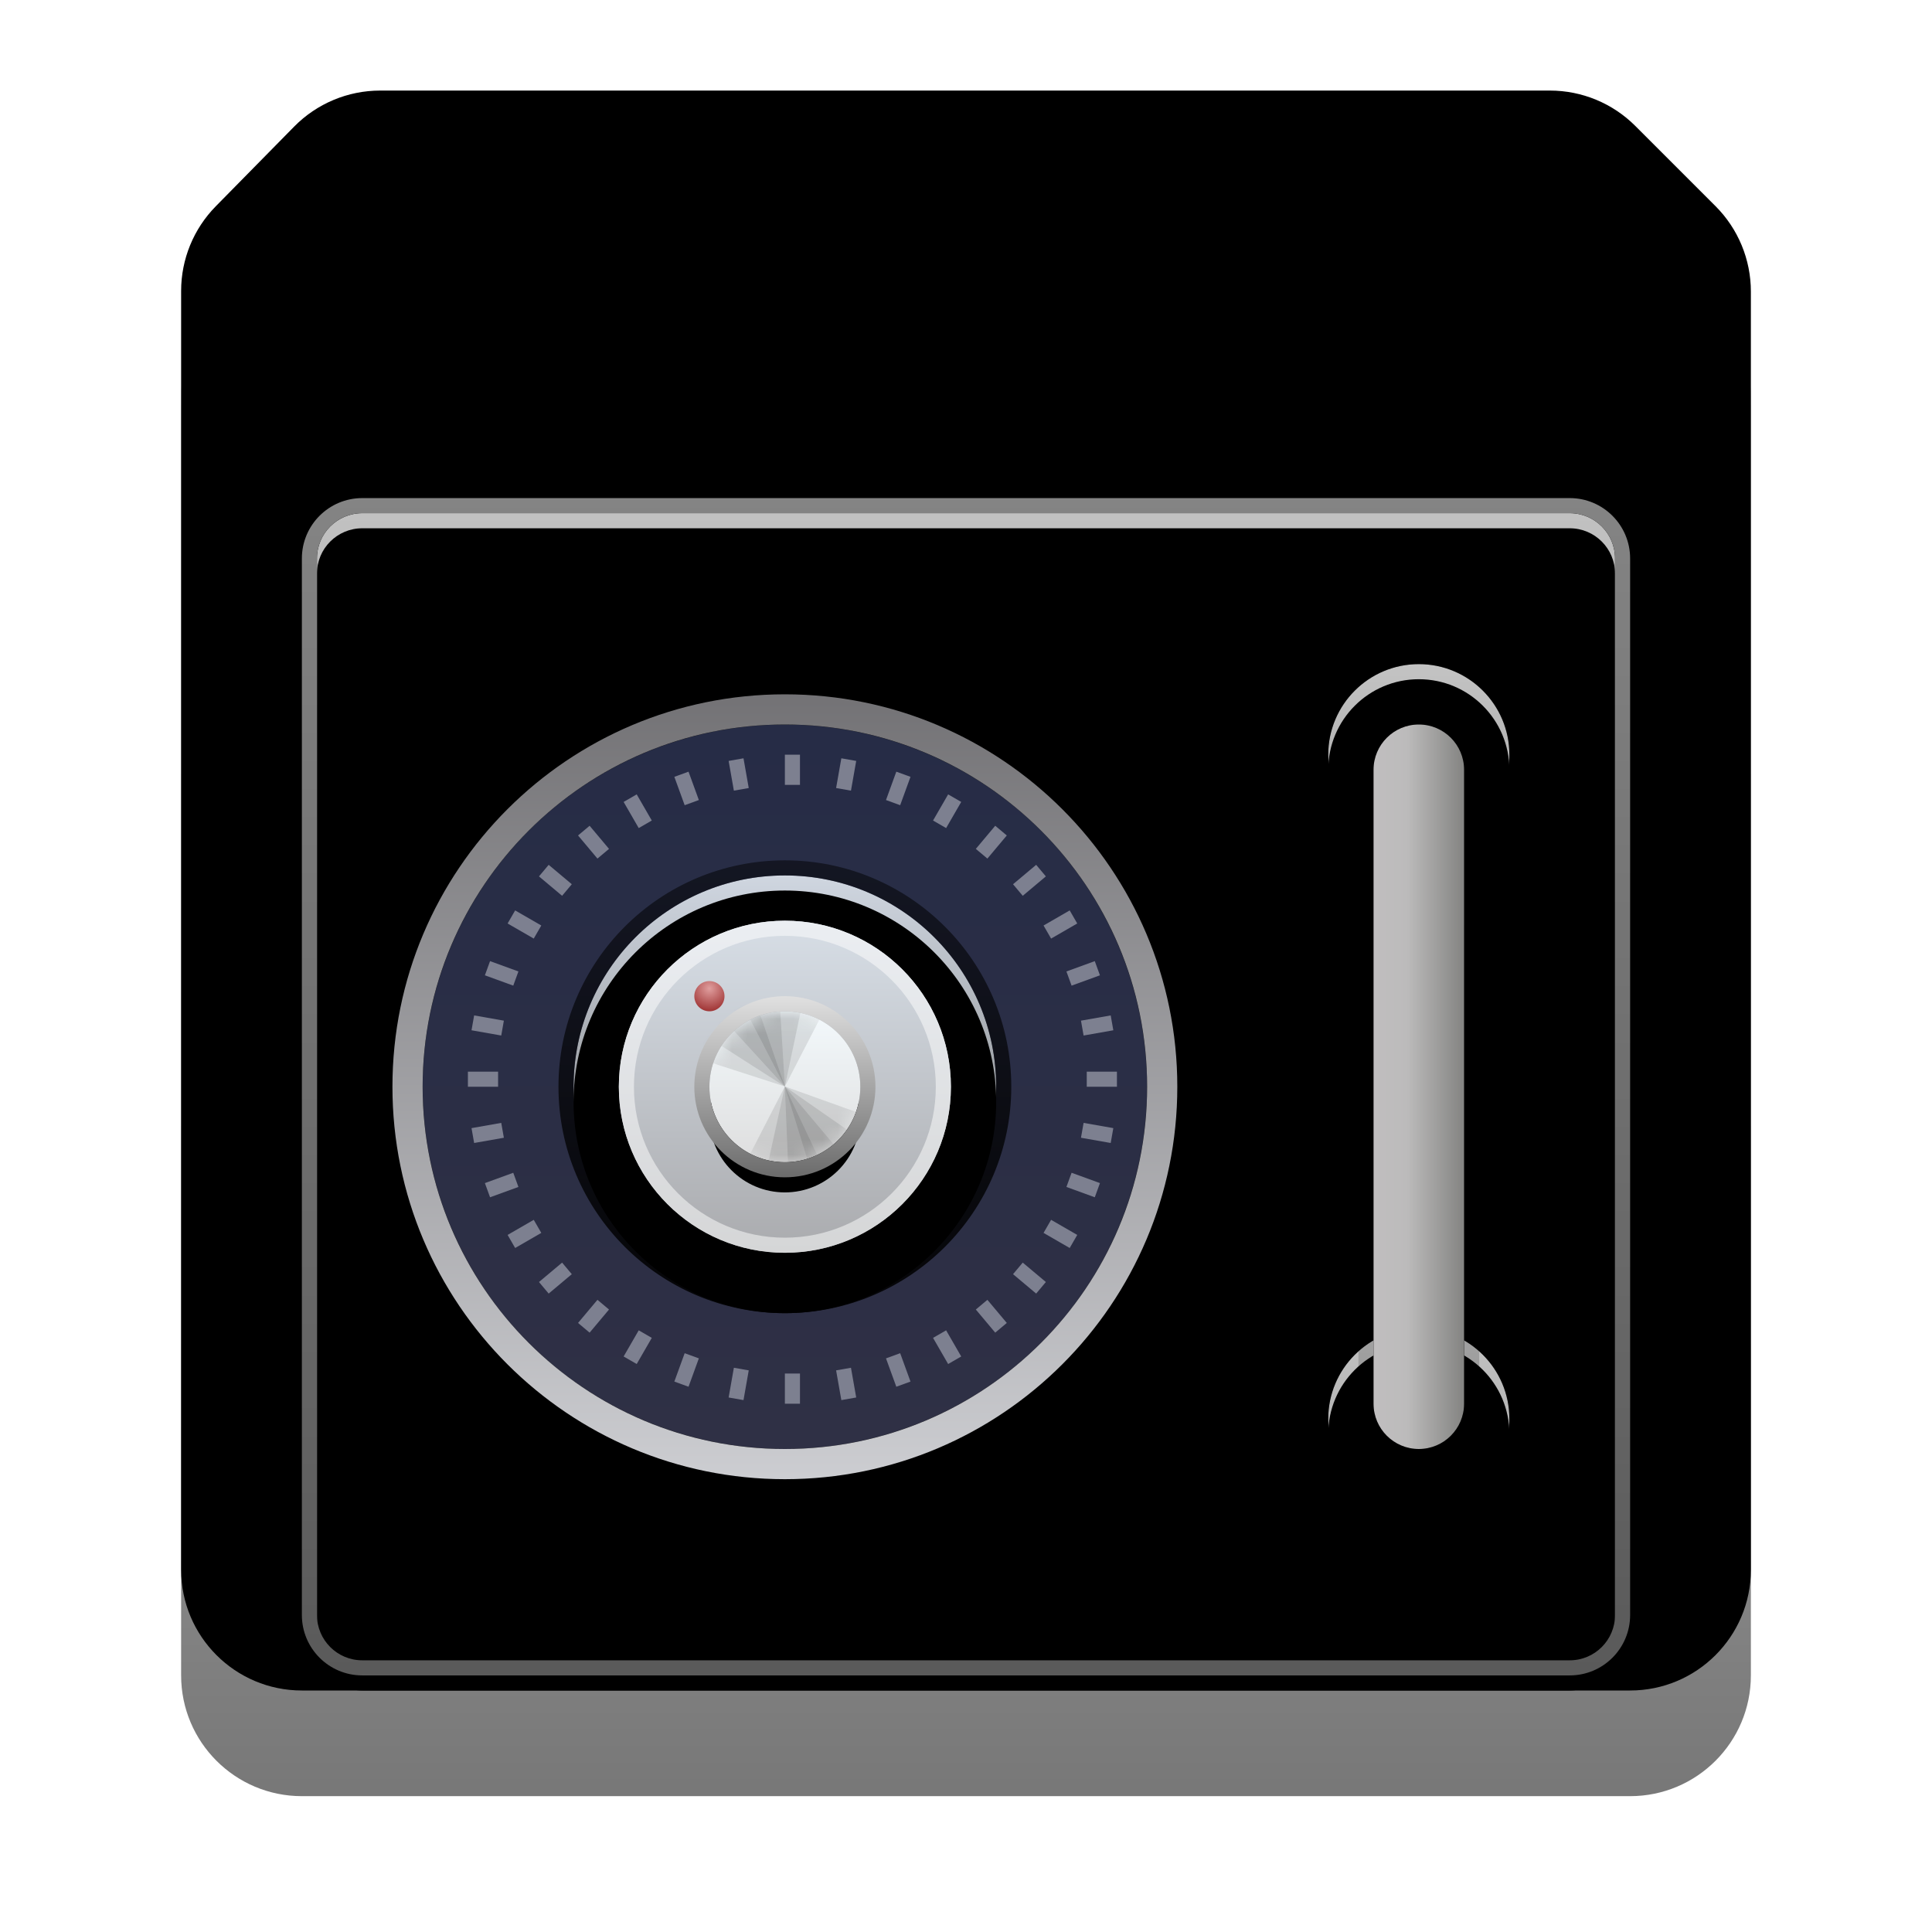 <svg xmlns="http://www.w3.org/2000/svg" xmlns:xlink="http://www.w3.org/1999/xlink" width="128" height="128" viewBox="0 0 128 128">
  <defs>
    <filter id="safebox-a" width="130.8%" height="130.2%" x="-15.4%" y="-15.1%" filterUnits="objectBoundingBox">
      <feOffset dy="2" in="SourceAlpha" result="shadowOffsetOuter1"/>
      <feGaussianBlur in="shadowOffsetOuter1" result="shadowBlurOuter1" stdDeviation="3"/>
      <feColorMatrix in="shadowBlurOuter1" result="shadowMatrixOuter1" values="0 0 0 0 0   0 0 0 0 0   0 0 0 0 0  0 0 0 0.2 0"/>
      <feMerge>
        <feMergeNode in="shadowMatrixOuter1"/>
        <feMergeNode in="SourceGraphic"/>
      </feMerge>
    </filter>
    <linearGradient id="safebox-b" x1="50%" x2="50%" y1="-2.143%" y2="100%">
      <stop offset="0%" stop-color="#7E7C7F"/>
      <stop offset="13.973%" stop-color="#CBCBCB"/>
      <stop offset="100%" stop-color="#787878"/>
    </linearGradient>
    <path id="safebox-c" d="M2.297,7.665 L7.486,2.39 C8.99,0.861 11.044,0 13.189,0 L90.686,0 C92.808,0 94.843,0.843 96.343,2.343 L101.657,7.657 C103.157,9.157 104,11.192 104,13.314 L104,98 C104,102.418 100.418,106 96,106 L8,106 C3.582,106 0,102.418 0,98 L0,13.275 C0,11.176 0.825,9.161 2.297,7.665 Z"/>
    <filter id="safebox-d" width="114.4%" height="114.2%" x="-7.2%" y="-7.1%" filterUnits="objectBoundingBox">
      <feGaussianBlur in="SourceAlpha" result="shadowBlurInner1" stdDeviation="4"/>
      <feOffset dy="-7" in="shadowBlurInner1" result="shadowOffsetInner1"/>
      <feComposite in="shadowOffsetInner1" in2="SourceAlpha" k2="-1" k3="1" operator="arithmetic" result="shadowInnerInner1"/>
      <feColorMatrix in="shadowInnerInner1" values="0 0 0 0 1   0 0 0 0 1   0 0 0 0 1  0 0 0 0.158 0"/>
    </filter>
    <linearGradient id="safebox-e" x1="0%" x2="100%" y1="50.005%" y2="50%">
      <stop offset="0%" stop-color="#E7E7E7" stop-opacity="0"/>
      <stop offset="49.866%" stop-color="#FFF" stop-opacity=".602"/>
      <stop offset="100%" stop-color="#FFF" stop-opacity="0"/>
    </linearGradient>
    <filter id="safebox-f" width="101%" height="100%" x="-.5%" y="0%" filterUnits="objectBoundingBox">
      <feGaussianBlur in="SourceGraphic"/>
    </filter>
    <linearGradient id="safebox-i" x1="50%" x2="50%" y1="0%" y2="100%">
      <stop offset="0%" stop-color="#C1C1C1"/>
      <stop offset="100%" stop-color="#848384"/>
    </linearGradient>
    <path id="safebox-h" d="M95,24 L95,94 C95,95.657 93.657,97 92,97 L12,97 C10.343,97 9,95.657 9,94 L9,24 C9,22.343 10.343,21 12,21 L92,21 C93.657,21 95,22.343 95,24 Z"/>
    <filter id="safebox-g" width="102.3%" height="105.3%" x="-1.2%" y="-1.3%" filterUnits="objectBoundingBox">
      <feOffset dy="2" in="SourceAlpha" result="shadowOffsetOuter1"/>
      <feColorMatrix in="shadowOffsetOuter1" values="0 0 0 0 1   0 0 0 0 1   0 0 0 0 1  0 0 0 0.5 0"/>
    </filter>
    <filter id="safebox-j" width="101.2%" height="103.9%" x="-.6%" y="-.7%" filterUnits="objectBoundingBox">
      <feOffset dy="1" in="SourceAlpha" result="shadowOffsetInner1"/>
      <feComposite in="shadowOffsetInner1" in2="SourceAlpha" k2="-1" k3="1" operator="arithmetic" result="shadowInnerInner1"/>
      <feColorMatrix in="shadowInnerInner1" values="0 0 0 0 1   0 0 0 0 1   0 0 0 0 1  0 0 0 0.583 0"/>
    </filter>
    <linearGradient id="safebox-k" x1="50%" x2="50%" y1="-2.759%" y2="100%">
      <stop offset="0%" stop-color="#858585"/>
      <stop offset="100%" stop-color="#5A5A5A"/>
    </linearGradient>
    <linearGradient id="safebox-l" x1="50%" x2="50%" y1="0%" y2="99.796%">
      <stop offset="0%" stop-color="#262C46"/>
      <stop offset="100%" stop-color="#2F3045"/>
    </linearGradient>
    <linearGradient id="safebox-m" x1="50%" x2="50%" y1="-9.456%" y2="106.75%">
      <stop offset="0%" stop-color="#6B6A6D"/>
      <stop offset="100%" stop-color="#D2D3D7"/>
    </linearGradient>
    <linearGradient id="safebox-n" x1="50%" x2="50%" y1="0%" y2="100%">
      <stop offset="0%" stop-color="#CFD6E0"/>
      <stop offset="100%" stop-color="#6D6D6D"/>
    </linearGradient>
    <circle id="safebox-o" cx="26" cy="26" r="14"/>
    <filter id="safebox-p" width="103.6%" height="103.6%" x="-1.8%" y="-1.8%" filterUnits="objectBoundingBox">
      <feOffset dy="1" in="SourceAlpha" result="shadowOffsetInner1"/>
      <feComposite in="shadowOffsetInner1" in2="SourceAlpha" k2="-1" k3="1" operator="arithmetic" result="shadowInnerInner1"/>
      <feColorMatrix in="shadowInnerInner1" values="0 0 0 0 1   0 0 0 0 1   0 0 0 0 1  0 0 0 0.583 0"/>
    </filter>
    <linearGradient id="safebox-q" x1="50%" x2="50%" y1="-2.759%" y2="97.642%">
      <stop offset="0%" stop-opacity=".494"/>
      <stop offset="100%" stop-opacity=".885"/>
    </linearGradient>
    <linearGradient id="safebox-t" x1="50%" x2="50%" y1="0%" y2="100%">
      <stop offset="0%" stop-color="#D7DEE6"/>
      <stop offset="100%" stop-color="#AAABAE"/>
    </linearGradient>
    <circle id="safebox-s" cx="26" cy="26" r="11"/>
    <filter id="safebox-r" width="163.6%" height="163.6%" x="-31.8%" y="-22.7%" filterUnits="objectBoundingBox">
      <feOffset dy="2" in="SourceAlpha" result="shadowOffsetOuter1"/>
      <feGaussianBlur in="shadowOffsetOuter1" result="shadowBlurOuter1" stdDeviation="2"/>
      <feColorMatrix in="shadowBlurOuter1" values="0 0 0 0 0   0 0 0 0 0   0 0 0 0 0  0 0 0 0.298 0"/>
    </filter>
    <linearGradient id="safebox-u" x1="50%" x2="50%" y1="0%" y2="100%">
      <stop offset="0%" stop-color="#EBEEF2"/>
      <stop offset="100%" stop-color="#D5D6D7"/>
    </linearGradient>
    <radialGradient id="safebox-v" cx="50%" cy="24.773%" r="94.159%" fx="50%" fy="24.773%">
      <stop offset="0%" stop-color="#E09E9E"/>
      <stop offset="100%" stop-color="#8F1A1A"/>
    </radialGradient>
    <linearGradient id="safebox-y" x1="50%" x2="50%" y1="0%" y2="100%">
      <stop offset="0%" stop-color="#F3F9FC"/>
      <stop offset="100%" stop-color="#DEDEDE"/>
    </linearGradient>
    <circle id="safebox-w" cx="26" cy="26" r="5"/>
    <filter id="safebox-x" width="180%" height="180%" x="-40%" y="-20%" filterUnits="objectBoundingBox">
      <feOffset dy="2" in="SourceAlpha" result="shadowOffsetOuter1"/>
      <feGaussianBlur in="shadowOffsetOuter1" result="shadowBlurOuter1" stdDeviation="1"/>
      <feColorMatrix in="shadowBlurOuter1" values="0 0 0 0 0   0 0 0 0 0   0 0 0 0 0  0 0 0 0.308 0"/>
    </filter>
    <linearGradient id="safebox-A" x1="50%" x2="50%" y1="0%" y2="100%">
      <stop offset="0%" stop-color="#E0E0E0"/>
      <stop offset="98.421%" stop-color="#6D6D6D"/>
    </linearGradient>
    <linearGradient id="safebox-B" x1="50%" x2="50%" y1="-18.646%" y2="100%">
      <stop offset="0%" stop-color="#C9C9C9"/>
      <stop offset="100%" stop-color="#A6A6A6"/>
    </linearGradient>
    <circle id="safebox-C" cx="82" cy="37" r="6"/>
    <filter id="safebox-D" width="108.3%" height="108.3%" x="-4.2%" y="-4.2%" filterUnits="objectBoundingBox">
      <feOffset dy="1" in="SourceAlpha" result="shadowOffsetInner1"/>
      <feComposite in="shadowOffsetInner1" in2="SourceAlpha" k2="-1" k3="1" operator="arithmetic" result="shadowInnerInner1"/>
      <feColorMatrix in="shadowInnerInner1" values="0 0 0 0 1   0 0 0 0 1   0 0 0 0 1  0 0 0 0.583 0"/>
    </filter>
    <linearGradient id="safebox-E" x1="50%" x2="50%" y1=".889%" y2="97.642%">
      <stop offset="0%" stop-opacity=".264"/>
      <stop offset="100%" stop-opacity=".214"/>
    </linearGradient>
    <circle id="safebox-F" cx="82" cy="81" r="6"/>
    <filter id="safebox-G" width="108.3%" height="108.3%" x="-4.2%" y="-4.2%" filterUnits="objectBoundingBox">
      <feOffset dy="1" in="SourceAlpha" result="shadowOffsetInner1"/>
      <feComposite in="shadowOffsetInner1" in2="SourceAlpha" k2="-1" k3="1" operator="arithmetic" result="shadowInnerInner1"/>
      <feColorMatrix in="shadowInnerInner1" values="0 0 0 0 1   0 0 0 0 1   0 0 0 0 1  0 0 0 0.583 0"/>
    </filter>
    <linearGradient id="safebox-J" x1="0%" x2="100%" y1="53.928%" y2="53.928%">
      <stop offset="0%" stop-color="#C0BEBF"/>
      <stop offset="36.898%" stop-color="#BCBBBB"/>
      <stop offset="100%" stop-color="#848482"/>
    </linearGradient>
    <path id="safebox-I" d="M82,35 C83.657,35 85,36.343 85,38 L85,80 C85,81.657 83.657,83 82,83 C80.343,83 79,81.657 79,80 L79,38 C79,36.343 80.343,35 82,35 Z"/>
    <filter id="safebox-H" width="333.3%" height="129.2%" x="-116.7%" y="-10.4%" filterUnits="objectBoundingBox">
      <feOffset dy="2" in="SourceAlpha" result="shadowOffsetOuter1"/>
      <feGaussianBlur in="shadowOffsetOuter1" result="shadowBlurOuter1" stdDeviation="2"/>
      <feColorMatrix in="shadowBlurOuter1" values="0 0 0 0 0   0 0 0 0 0   0 0 0 0 0  0 0 0 0.197 0"/>
    </filter>
    <linearGradient id="safebox-K" x1="50%" x2="50%" y1=".325%" y2="100%">
      <stop offset="0%" stop-opacity=".125"/>
      <stop offset="100%" stop-opacity=".175"/>
    </linearGradient>
  </defs>
  <g fill="none" fill-rule="evenodd" filter="url(#safebox-a)" transform="translate(12 11)">
    <use fill="url(#safebox-b)" xlink:href="#safebox-c"/>
    <use fill="#000" filter="url(#safebox-d)" xlink:href="#safebox-c"/>
    <line x1=".5" x2="103.327" y1="12.5" y2="12.5" stroke="url(#safebox-e)" stroke-linecap="square" filter="url(#safebox-f)"/>
    <use fill="#000" filter="url(#safebox-g)" xlink:href="#safebox-h"/>
    <use fill="url(#safebox-i)" xlink:href="#safebox-h"/>
    <use fill="#000" filter="url(#safebox-j)" xlink:href="#safebox-h"/>
    <path fill="url(#safebox-k)" fill-rule="nonzero" d="M92,20 L12,20 C9.791,20 8,21.791 8,24 L8,94 C8,96.209 9.791,98 12,98 L92,98 C94.209,98 96,96.209 96,94 L96,24 C96,21.791 94.209,20 92,20 Z M92,21 C93.657,21 95,22.343 95,24 L95,94 C95,95.657 93.657,97 92,97 L12,97 C10.343,97 9,95.657 9,94 L9,24 C9,22.343 10.343,21 12,21 L92,21 Z"/>
    <g transform="translate(14 33)">
      <circle cx="26" cy="26" r="24" fill="url(#safebox-l)"/>
      <path fill="url(#safebox-m)" fill-rule="nonzero" d="M26,0 C11.641,0 0,11.641 0,26 C0,40.359 11.641,52 26,52 C40.359,52 52,40.359 52,26 C52,11.641 40.359,0 26,0 Z M26,2 C39.255,2 50,12.745 50,26 C50,39.255 39.255,50 26,50 C12.745,50 2,39.255 2,26 C2,12.745 12.745,2 26,2 Z"/>
      <use fill="url(#safebox-n)" xlink:href="#safebox-o"/>
      <use fill="#000" filter="url(#safebox-p)" xlink:href="#safebox-o"/>
      <path fill="url(#safebox-q)" fill-rule="nonzero" d="M26,11 C17.716,11 11,17.716 11,26 C11,34.284 17.716,41 26,41 C34.284,41 41,34.284 41,26 C41,17.716 34.284,11 26,11 Z M26,12 C33.732,12 40,18.268 40,26 C40,33.732 33.732,40 26,40 C18.268,40 12,33.732 12,26 C12,18.268 18.268,12 26,12 Z"/>
      <use fill="#000" filter="url(#safebox-r)" xlink:href="#safebox-s"/>
      <use fill="url(#safebox-t)" xlink:href="#safebox-s"/>
      <path fill="url(#safebox-u)" fill-rule="nonzero" d="M26,15 C32.075,15 37,19.925 37,26 C37,32.075 32.075,37 26,37 C19.925,37 15,32.075 15,26 C15,19.925 19.925,15 26,15 Z M26,16 C20.477,16 16,20.477 16,26 C16,31.523 20.477,36 26,36 C31.523,36 36,31.523 36,26 C36,20.477 31.523,16 26,16 Z"/>
      <circle cx="21" cy="20" r="1" fill="url(#safebox-v)"/>
      <mask id="safebox-z" fill="#fff">
        <use xlink:href="#safebox-w"/>
      </mask>
      <use fill="#000" filter="url(#safebox-x)" xlink:href="#safebox-w"/>
      <use fill="url(#safebox-y)" xlink:href="#safebox-w"/>
      <g fill="#000" fill-opacity=".1" mask="url(#safebox-z)">
        <g transform="rotate(-179 16.671 16.418)">
          <polygon points="7.177 1.019 10.132 7.019 4.223 7.019" transform="matrix(1 0 0 -1 0 8.038)"/>
          <polygon points="6.399 1.11 9.379 7.116 3.464 7.093" transform="scale(1 -1) rotate(15 37.663 0)"/>
          <polygon points="5.673 1.404 8.678 7.401 2.746 7.362" transform="scale(1 -1) rotate(30 22.143 0)"/>
          <polygon points="5.05 1.885 8.073 7.862 2.119 7.817" transform="scale(1 -1) rotate(45 16.862 0)"/>
        </g>
      </g>
      <g fill="#000" fill-opacity=".1" mask="url(#safebox-z)">
        <g transform="translate(19 19)">
          <polygon points="7 1.165 10.001 6.98 3.999 6.98" transform="matrix(1 0 0 -1 0 8.146)"/>
          <polygon points="6.244 1.241 9.193 7.045 3.202 7.092" transform="scale(1 -1) rotate(15 37.846 0)"/>
          <polygon points="5.535 1.514 8.432 7.335 2.476 7.416" transform="scale(1 -1) rotate(30 22.118 0)"/>
          <polygon points="4.922 1.963 7.783 7.825 1.873 7.919" transform="scale(1 -1) rotate(45 16.757 0)"/>
        </g>
      </g>
      <path fill="url(#safebox-A)" fill-rule="nonzero" d="M26,20 C22.686,20 20,22.686 20,26 C20,29.314 22.686,32 26,32 C29.314,32 32,29.314 32,26 C32,22.686 29.314,20 26,20 Z M26,21 C28.761,21 31,23.239 31,26 C31,28.761 28.761,31 26,31 C23.239,31 21,28.761 21,26 C21,23.239 23.239,21 26,21 Z"/>
      <rect width="1" height="2" x="26" y="4" fill="#7D8090"/>
      <rect width="1" height="2" x="29.56" y="4.311" fill="#7D8090" transform="rotate(10 30.06 5.311)"/>
      <rect width="1" height="2" x="33.011" y="5.236" fill="#7D8090" transform="rotate(20 33.511 6.236)"/>
      <rect width="1" height="2" x="36.25" y="6.746" fill="#7D8090" transform="rotate(30 36.75 7.746)"/>
      <rect width="1" height="2" x="39.177" y="8.796" fill="#7D8090" transform="rotate(40 39.677 9.796)"/>
      <rect width="1" height="2" x="41.704" y="11.323" fill="#7D8090" transform="rotate(50 42.204 12.323)"/>
      <rect width="1" height="2" x="43.754" y="14.25" fill="#7D8090" transform="rotate(60 44.254 15.25)"/>
      <rect width="1" height="2" x="45.264" y="17.489" fill="#7D8090" transform="rotate(70 45.764 18.489)"/>
      <rect width="1" height="2" x="46.189" y="20.94" fill="#7D8090" transform="rotate(80 46.689 21.94)"/>
      <rect width="1" height="2" x="46.5" y="24.5" fill="#7D8090" transform="rotate(90 47 25.5)"/>
      <rect width="1" height="2" x="46.189" y="28.06" fill="#7D8090" transform="rotate(100 46.689 29.06)"/>
      <rect width="1" height="2" x="45.264" y="31.511" fill="#7D8090" transform="rotate(110 45.764 32.511)"/>
      <rect width="1" height="2" x="43.754" y="34.75" fill="#7D8090" transform="rotate(120 44.254 35.75)"/>
      <rect width="1" height="2" x="41.704" y="37.677" fill="#7D8090" transform="rotate(130 42.204 38.677)"/>
      <rect width="1" height="2" x="39.177" y="40.204" fill="#7D8090" transform="rotate(140 39.677 41.204)"/>
      <rect width="1" height="2" x="36.25" y="42.254" fill="#7D8090" transform="rotate(150 36.75 43.254)"/>
      <rect width="1" height="2" x="33.011" y="43.764" fill="#7D8090" transform="rotate(160 33.511 44.764)"/>
      <rect width="1" height="2" x="29.56" y="44.689" fill="#7D8090" transform="rotate(170 30.06 45.689)"/>
      <rect width="1" height="2" x="26" y="45" fill="#7D8090" transform="rotate(180 26.5 46)"/>
      <rect width="1" height="2" x="22.44" y="44.689" fill="#7D8090" transform="rotate(-170 22.94 45.689)"/>
      <rect width="1" height="2" x="18.989" y="43.764" fill="#7D8090" transform="rotate(-160 19.489 44.764)"/>
      <rect width="1" height="2" x="15.75" y="42.254" fill="#7D8090" transform="rotate(-150 16.25 43.254)"/>
      <rect width="1" height="2" x="12.823" y="40.204" fill="#7D8090" transform="rotate(-140 13.323 41.204)"/>
      <rect width="1" height="2" x="10.296" y="37.677" fill="#7D8090" transform="rotate(-130 10.796 38.677)"/>
      <rect width="1" height="2" x="8.246" y="34.75" fill="#7D8090" transform="rotate(-120 8.746 35.75)"/>
      <rect width="1" height="2" x="6.736" y="31.511" fill="#7D8090" transform="rotate(-110 7.236 32.511)"/>
      <rect width="1" height="2" x="5.811" y="28.06" fill="#7D8090" transform="rotate(-100 6.311 29.06)"/>
      <rect width="1" height="2" x="5.5" y="24.5" fill="#7D8090" transform="rotate(-90 6 25.5)"/>
      <rect width="1" height="2" x="5.811" y="20.94" fill="#7D8090" transform="rotate(-80 6.311 21.94)"/>
      <rect width="1" height="2" x="6.736" y="17.489" fill="#7D8090" transform="rotate(-70 7.236 18.489)"/>
      <rect width="1" height="2" x="8.246" y="14.25" fill="#7D8090" transform="rotate(-60 8.746 15.25)"/>
      <rect width="1" height="2" x="10.296" y="11.323" fill="#7D8090" transform="rotate(-50 10.796 12.323)"/>
      <rect width="1" height="2" x="12.823" y="8.796" fill="#7D8090" transform="rotate(-40 13.323 9.796)"/>
      <rect width="1" height="2" x="15.75" y="6.746" fill="#7D8090" transform="rotate(-30 16.25 7.746)"/>
      <rect width="1" height="2" x="18.989" y="5.236" fill="#7D8090" transform="rotate(-20 19.489 6.236)"/>
      <rect width="1" height="2" x="22.44" y="4.311" fill="#7D8090" transform="rotate(-10 22.94 5.311)"/>
    </g>
    <use fill="url(#safebox-B)" xlink:href="#safebox-C"/>
    <use fill="#000" filter="url(#safebox-D)" xlink:href="#safebox-C"/>
    <path fill="url(#safebox-E)" fill-rule="nonzero" d="M82,30 C78.134,30 75,33.134 75,37 C75,40.866 78.134,44 82,44 C85.866,44 89,40.866 89,37 C89,33.134 85.866,30 82,30 Z M82,31 C85.314,31 88,33.686 88,37 C88,40.314 85.314,43 82,43 C78.686,43 76,40.314 76,37 C76,33.686 78.686,31 82,31 Z"/>
    <use fill="url(#safebox-B)" xlink:href="#safebox-F"/>
    <use fill="#000" filter="url(#safebox-G)" xlink:href="#safebox-F"/>
    <path fill="url(#safebox-E)" fill-rule="nonzero" d="M82,74 C78.134,74 75,77.134 75,81 C75,84.866 78.134,88 82,88 C85.866,88 89,84.866 89,81 C89,77.134 85.866,74 82,74 Z M82,75 C85.314,75 88,77.686 88,81 C88,84.314 85.314,87 82,87 C78.686,87 76,84.314 76,81 C76,77.686 78.686,75 82,75 Z"/>
    <use fill="#000" filter="url(#safebox-H)" xlink:href="#safebox-I"/>
    <use fill="url(#safebox-J)" xlink:href="#safebox-I"/>
    <path fill="url(#safebox-K)" fill-rule="nonzero" d="M82,34 C79.791,34 78,35.791 78,38 L78,80 C78,82.209 79.791,84 82,84 C84.209,84 86,82.209 86,80 L86,38 C86,35.791 84.209,34 82,34 Z M82,35 C83.657,35 85,36.343 85,38 L85,80 C85,81.657 83.657,83 82,83 C80.343,83 79,81.657 79,80 L79,38 C79,36.343 80.343,35 82,35 Z"/>
  </g>
</svg>
